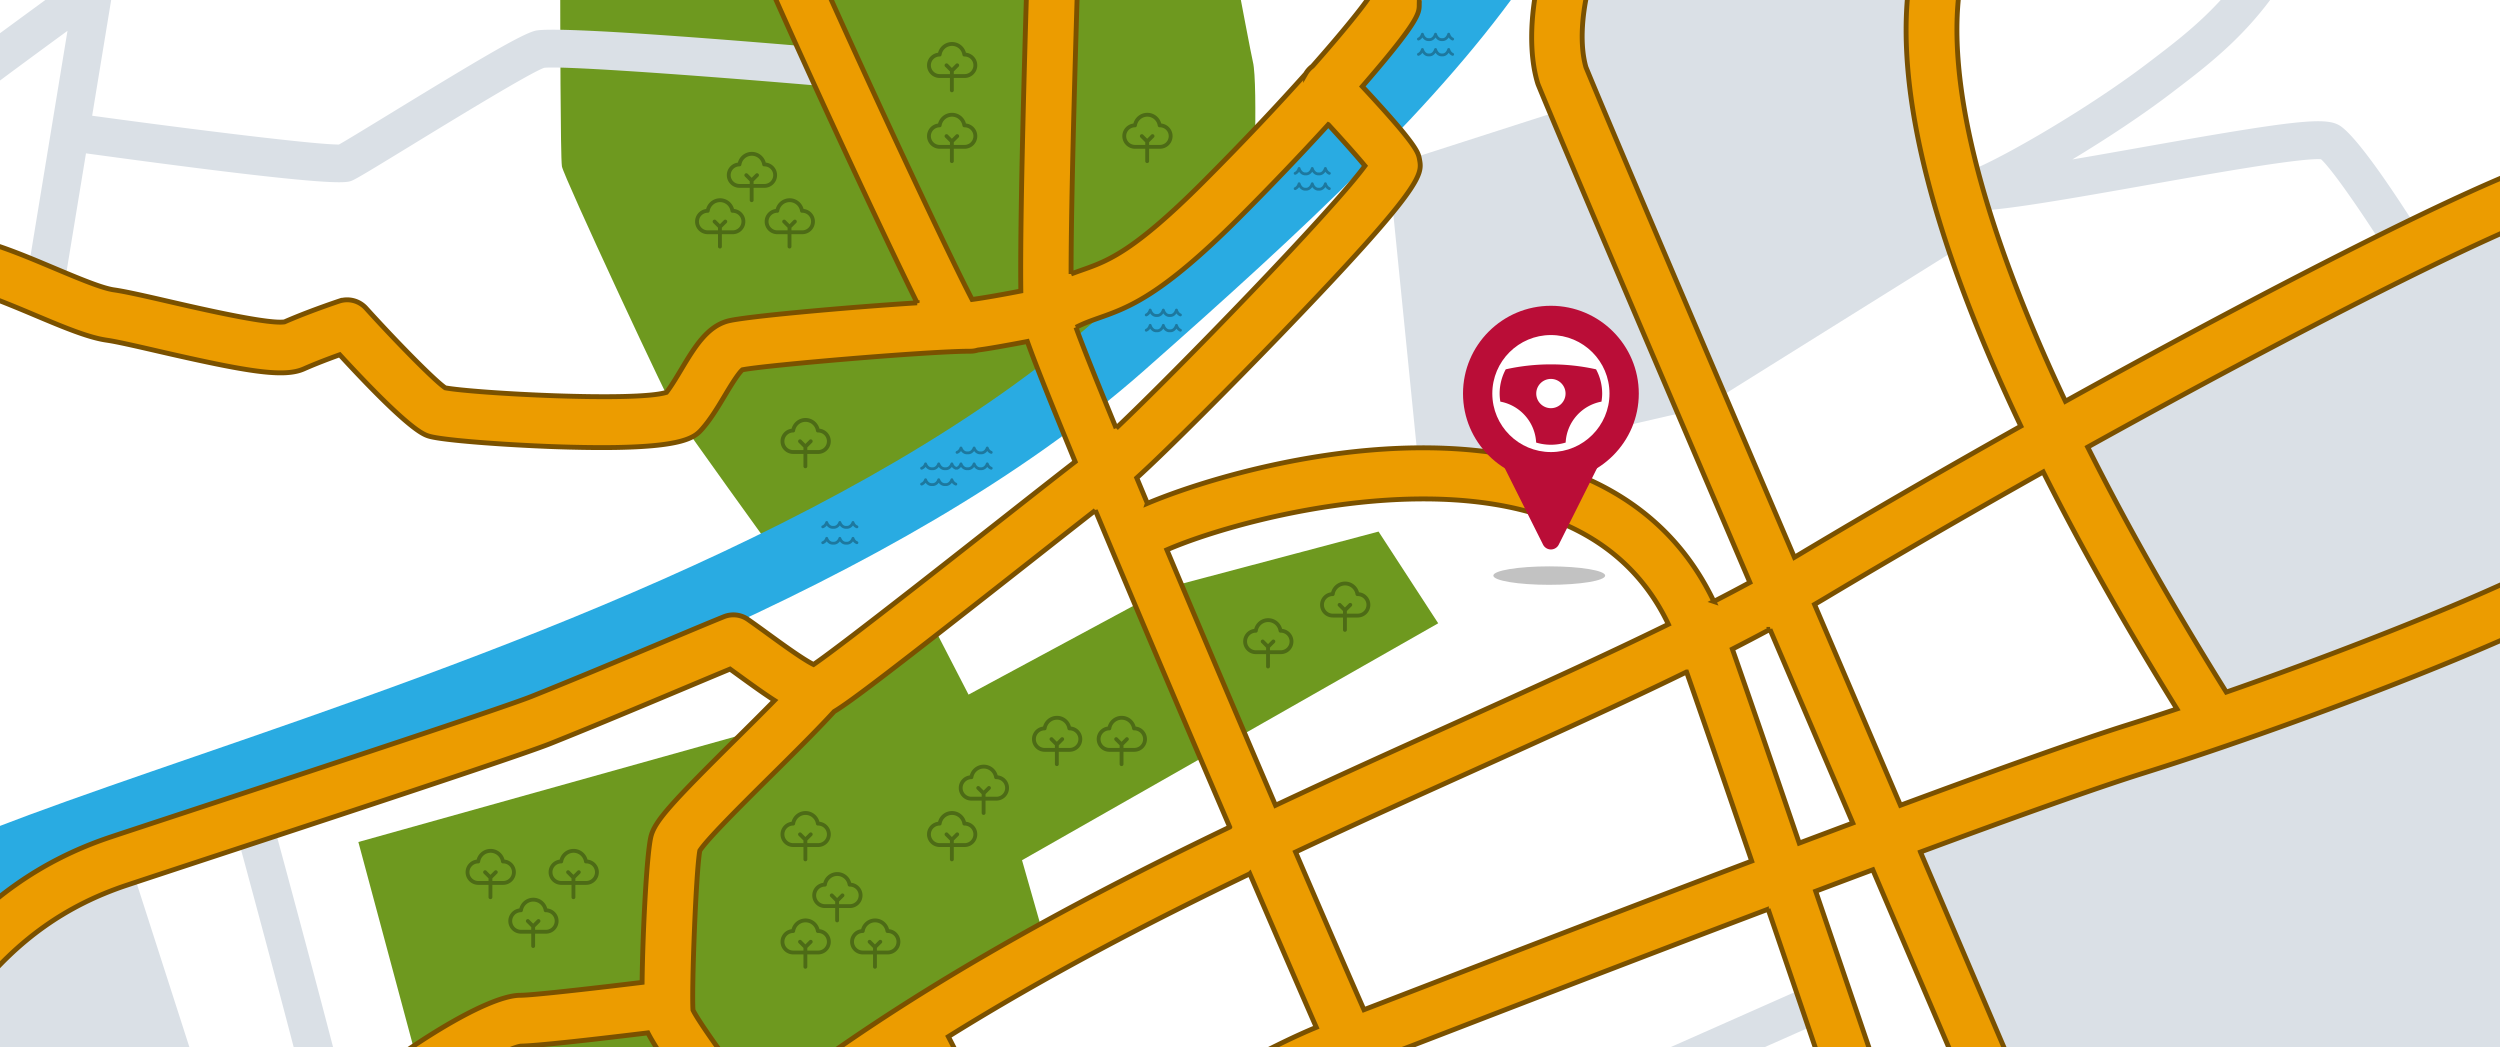 <svg xmlns="http://www.w3.org/2000/svg" xmlns:xlink="http://www.w3.org/1999/xlink" viewBox="0 0 2048 858"><defs><path id="a" d="m849.09 567.64 48.865 75.13-340.933 194.083 16.684 58.43s-377.598 327.643-454.794 321.382L0 1055.982l60.502-58.435-47.148-175.603L363 724.15l116.832-87.64 33.383 64.69 162.715-87.645 173.16-45.915ZM711.374 0s32.623 174.224 34.792 182.863c4.49 17.834 0 128.788 0 128.788s-94.576 82.082-151.592 133.56c-55.633 63.993-240.608 139.128-240.608 139.128s-72.327-100.177-79.277-111.298c-3.343-5.348-24.948-50.761-46.665-97.468l-2.714-5.843c-22.6-48.695-44.503-97.042-45.197-101.215-1.255-7.513-1.38-122.083-1.393-151.004v-2.599l-.001-.732v-2.872c16.693-5.574 294.856 12.52 329.617-6.953C614.866 33.384 711.373 0 711.373 0Z"/><path id="c" d="M25.272 1529.704 0 1478.346c55.164-27.17 140.283-56.516 238.84-90.503 230.463-79.464 546.087-188.295 739.573-358.85 139.31-122.799 245.32-224.063 309.917-319.129 65.2-95.956 84.406-179.334 62.275-270.357-29.236-120.233-34.896-202.903-18.358-268.067 19.92-78.487 73.325-134.565 163.261-171.44l21.704 52.971c-137.136 56.219-165.145 150.343-111.005 373.006 56.173 231.02-126.196 413.45-389.964 645.964-201.97 178.039-523.78 288.998-758.754 370.024-96.735 33.352-180.278 62.156-232.217 87.739"/><filter id="e" width="132.7%" height="298.4%" x="-16.4%" y="-99.2%" filterUnits="objectBoundingBox"><feGaussianBlur in="SourceGraphic" stdDeviation="5"/></filter></defs><g fill="none" fill-rule="evenodd"><path fill="#FFF" d="M0 0h2048v858H0z"/><path fill="#DAE0E6" d="m2091.74 151.654 30.605 761.716-413.077 148.173-170.476-388.68s66.03-19.827 133.355-40.095l8.246-2.483c67.322-20.272 133.295-40.195 133.18-40.384-.219-.395-127.501-219.8-127.501-219.8 8.802-11.964 382.342-204.537 405.669-218.447Zm-791.363-217.05c79.532-66.855 322.007-60.402 322.007-60.402l-40.12 157.795 33.185 164.326-220.808 137.916-231.962 53.559-25.246-251.914 152.44-49.022s-42.7-89.648 10.504-152.257ZM105.275 702.743l83.454 259.475-60.798 25.24 38.111 228.579-265.505 131.41 43.802-523.816s58.88-91.002 160.936-120.888"/><g transform="translate(280.217 -132.173)"><mask id="b" fill="#fff"><use xlink:href="#a"/></mask><use xlink:href="#a" fill="#6E991F"/><g stroke="#000" stroke-linecap="round" stroke-linejoin="round" stroke-width="3.148" mask="url(#b)" opacity=".302"><path d="M532.333 762.649a10.259 10.259 0 0 1 3.447 6.231h.234a8.76 8.76 0 0 1 6.2 2.574 8.798 8.798 0 0 1 0 12.428 8.76 8.76 0 0 1-6.2 2.574h-20.462a8.76 8.76 0 0 1-6.2-2.574 8.797 8.797 0 0 1 0-12.428 8.76 8.76 0 0 1 6.2-2.574 10.258 10.258 0 0 1 3.447-6.231 10.218 10.218 0 0 1 13.334 0Z"/><path d="m521.165 777.668 4.384 4.394v16.111M525.549 782.062l4.385-4.394M592.333 722.649a10.259 10.259 0 0 1 3.447 6.231h.234a8.76 8.76 0 0 1 6.2 2.574 8.798 8.798 0 0 1 0 12.428 8.76 8.76 0 0 1-6.2 2.574h-20.462a8.76 8.76 0 0 1-6.2-2.574 8.797 8.797 0 0 1 0-12.428 8.76 8.76 0 0 1 6.2-2.574 10.258 10.258 0 0 1 3.447-6.231 10.218 10.218 0 0 1 13.334 0Z"/><path d="m581.165 737.668 4.384 4.394v16.111M585.549 742.062l4.385-4.394M645.333 722.649a10.259 10.259 0 0 1 3.447 6.231h.234a8.76 8.76 0 0 1 6.2 2.574 8.798 8.798 0 0 1 0 12.428 8.76 8.76 0 0 1-6.2 2.574h-20.462a8.76 8.76 0 0 1-6.2-2.574 8.797 8.797 0 0 1 0-12.428 8.76 8.76 0 0 1 6.2-2.574 10.258 10.258 0 0 1 3.447-6.231 10.218 10.218 0 0 1 13.334 0Z"/><path d="m634.165 737.668 4.384 4.394v16.111M638.549 742.062l4.385-4.394M765.333 642.649a10.259 10.259 0 0 1 3.447 6.231h.234a8.76 8.76 0 0 1 6.2 2.574 8.798 8.798 0 0 1 0 12.428 8.76 8.76 0 0 1-6.2 2.574h-20.462a8.76 8.76 0 0 1-6.2-2.574 8.797 8.797 0 0 1 0-12.428 8.76 8.76 0 0 1 6.2-2.574 10.258 10.258 0 0 1 3.447-6.231 10.218 10.218 0 0 1 13.334 0Z"/><path d="m754.165 657.668 4.384 4.394v16.111M758.549 662.062l4.385-4.394M828.333 612.649a10.259 10.259 0 0 1 3.447 6.231h.234a8.76 8.76 0 0 1 6.2 2.574 8.798 8.798 0 0 1 0 12.428 8.76 8.76 0 0 1-6.2 2.574h-20.462a8.76 8.76 0 0 1-6.2-2.574 8.797 8.797 0 0 1 0-12.428 8.76 8.76 0 0 1 6.2-2.574 10.258 10.258 0 0 1 3.447-6.231 10.218 10.218 0 0 1 13.334 0Z"/><path d="m817.165 627.668 4.384 4.394v16.111M821.549 632.062l4.385-4.394M412.333 850.649a10.259 10.259 0 0 1 3.447 6.231h.234a8.76 8.76 0 0 1 6.2 2.574 8.798 8.798 0 0 1 0 12.428 8.76 8.76 0 0 1-6.2 2.574h-20.462a8.76 8.76 0 0 1-6.2-2.574 8.797 8.797 0 0 1 0-12.428 8.76 8.76 0 0 1 6.2-2.574 10.258 10.258 0 0 1 3.447-6.231 10.218 10.218 0 0 1 13.334 0Z"/><path d="m401.165 865.668 4.384 4.394v16.111M405.549 870.062l4.385-4.394M506.333 800.649a10.259 10.259 0 0 1 3.447 6.231h.234a8.76 8.76 0 0 1 6.2 2.574 8.798 8.798 0 0 1 0 12.428 8.76 8.76 0 0 1-6.2 2.574h-20.462a8.76 8.76 0 0 1-6.2-2.574 8.797 8.797 0 0 1 0-12.428 8.76 8.76 0 0 1 6.2-2.574 10.258 10.258 0 0 1 3.447-6.231 10.218 10.218 0 0 1 13.334 0Z"/><path d="m495.165 815.668 4.384 4.394v16.111M499.549 820.062l4.385-4.394M386.333 888.649a10.259 10.259 0 0 1 3.447 6.231h.234a8.76 8.76 0 0 1 6.2 2.574 8.798 8.798 0 0 1 0 12.428 8.76 8.76 0 0 1-6.2 2.574h-20.462a8.76 8.76 0 0 1-6.2-2.574 8.797 8.797 0 0 1 0-12.428 8.76 8.76 0 0 1 6.2-2.574 10.258 10.258 0 0 1 3.447-6.231 10.218 10.218 0 0 1 13.334 0Z"/><path d="m375.165 903.668 4.384 4.394v16.111M379.549 908.062l4.385-4.394M443.333 888.649a10.259 10.259 0 0 1 3.447 6.231h.234a8.76 8.76 0 0 1 6.2 2.574 8.798 8.798 0 0 1 0 12.428 8.76 8.76 0 0 1-6.2 2.574h-20.462a8.76 8.76 0 0 1-6.2-2.574 8.797 8.797 0 0 1 0-12.428 8.76 8.76 0 0 1 6.2-2.574 10.258 10.258 0 0 1 3.447-6.231 10.218 10.218 0 0 1 13.334 0Z"/><path d="m432.165 903.668 4.384 4.394v16.111M436.549 908.062l4.385-4.394M342.333 260.649a10.259 10.259 0 0 1 3.447 6.231h.234a8.76 8.76 0 0 1 6.2 2.574 8.798 8.798 0 0 1 0 12.428 8.76 8.76 0 0 1-6.2 2.574h-20.462a8.76 8.76 0 0 1-6.2-2.574 8.797 8.797 0 0 1 0-12.428 8.76 8.76 0 0 1 6.2-2.574 10.258 10.258 0 0 1 3.447-6.231 10.218 10.218 0 0 1 13.334 0Z"/><path d="m331.165 275.668 4.384 4.394v16.111M335.549 280.062l4.385-4.394M506.333 170.649a10.259 10.259 0 0 1 3.447 6.231h.234a8.76 8.76 0 0 1 6.2 2.574 8.798 8.798 0 0 1 0 12.428 8.76 8.76 0 0 1-6.2 2.574h-20.462a8.76 8.76 0 0 1-6.2-2.574 8.797 8.797 0 0 1 0-12.428 8.76 8.76 0 0 1 6.2-2.574 10.258 10.258 0 0 1 3.447-6.231 10.218 10.218 0 0 1 13.334 0Z"/><path d="m495.165 185.668 4.384 4.394v16.111M499.549 190.062l4.385-4.394M506.333 228.649a10.259 10.259 0 0 1 3.447 6.231h.234a8.76 8.76 0 0 1 6.2 2.574 8.798 8.798 0 0 1 0 12.428 8.76 8.76 0 0 1-6.2 2.574h-20.462a8.76 8.76 0 0 1-6.2-2.574 8.797 8.797 0 0 1 0-12.428 8.76 8.76 0 0 1 6.2-2.574 10.258 10.258 0 0 1 3.447-6.231 10.218 10.218 0 0 1 13.334 0Z"/><path d="m495.165 243.668 4.384 4.394v16.111M499.549 248.062l4.385-4.394M666.333 228.649a10.259 10.259 0 0 1 3.447 6.231h.234a8.76 8.76 0 0 1 6.2 2.574 8.798 8.798 0 0 1 0 12.428 8.76 8.76 0 0 1-6.2 2.574h-20.462a8.76 8.76 0 0 1-6.2-2.574 8.797 8.797 0 0 1 0-12.428 8.76 8.76 0 0 1 6.2-2.574 10.258 10.258 0 0 1 3.447-6.231 10.218 10.218 0 0 1 13.334 0Z"/><path d="m655.165 243.668 4.384 4.394v16.111M659.549 248.062l4.385-4.394M316.333 298.649a10.259 10.259 0 0 1 3.447 6.231h.234a8.76 8.76 0 0 1 6.2 2.574 8.798 8.798 0 0 1 0 12.428 8.76 8.76 0 0 1-6.2 2.574h-20.462a8.76 8.76 0 0 1-6.2-2.574 8.797 8.797 0 0 1 0-12.428 8.76 8.76 0 0 1 6.2-2.574 10.258 10.258 0 0 1 3.447-6.231 10.218 10.218 0 0 1 13.334 0Z"/><path d="m305.165 313.668 4.384 4.394v16.111M309.549 318.062l4.385-4.394M386.333 478.649a10.259 10.259 0 0 1 3.447 6.231h.234a8.76 8.76 0 0 1 6.2 2.574 8.798 8.798 0 0 1 0 12.428 8.76 8.76 0 0 1-6.2 2.574h-20.462a8.76 8.76 0 0 1-6.2-2.574 8.797 8.797 0 0 1 0-12.428 8.76 8.76 0 0 1 6.2-2.574 10.258 10.258 0 0 1 3.447-6.231 10.218 10.218 0 0 1 13.334 0Z"/><path d="m375.165 493.668 4.384 4.394v16.111M379.549 498.062l4.385-4.394M373.333 298.649a10.259 10.259 0 0 1 3.447 6.231h.234a8.76 8.76 0 0 1 6.2 2.574 8.798 8.798 0 0 1 0 12.428 8.76 8.76 0 0 1-6.2 2.574h-20.462a8.76 8.76 0 0 1-6.2-2.574 8.797 8.797 0 0 1 0-12.428 8.76 8.76 0 0 1 6.2-2.574 10.258 10.258 0 0 1 3.447-6.231 10.218 10.218 0 0 1 13.334 0Z"/><path d="m362.165 313.668 4.384 4.394v16.111M366.549 318.062l4.385-4.394M386.333 800.649a10.259 10.259 0 0 1 3.447 6.231h.234a8.76 8.76 0 0 1 6.2 2.574 8.798 8.798 0 0 1 0 12.428 8.76 8.76 0 0 1-6.2 2.574h-20.462a8.76 8.76 0 0 1-6.2-2.574 8.797 8.797 0 0 1 0-12.428 8.76 8.76 0 0 1 6.2-2.574 10.258 10.258 0 0 1 3.447-6.231 10.218 10.218 0 0 1 13.334 0Z"/><path d="m375.165 815.668 4.384 4.394v16.111M379.549 820.062l4.385-4.394M196.333 831.649a10.259 10.259 0 0 1 3.447 6.231h.234a8.76 8.76 0 0 1 6.2 2.574 8.798 8.798 0 0 1 0 12.428 8.76 8.76 0 0 1-6.2 2.574h-20.462a8.76 8.76 0 0 1-6.2-2.574 8.797 8.797 0 0 1 0-12.428 8.76 8.76 0 0 1 6.2-2.574 10.258 10.258 0 0 1 3.447-6.231 10.218 10.218 0 0 1 13.334 0Z"/><path d="m185.165 846.668 4.384 4.394v16.111M189.549 851.062l4.385-4.394M128.333 831.649a10.259 10.259 0 0 1 3.447 6.231h.234a8.76 8.76 0 0 1 6.2 2.574 8.798 8.798 0 0 1 0 12.428 8.76 8.76 0 0 1-6.2 2.574h-20.462a8.76 8.76 0 0 1-6.2-2.574 8.797 8.797 0 0 1 0-12.428 8.76 8.76 0 0 1 6.2-2.574 10.258 10.258 0 0 1 3.447-6.231 10.218 10.218 0 0 1 13.334 0Z"/><path d="m117.165 846.668 4.384 4.394v16.111M121.549 851.062l4.385-4.394M163.333 871.649a10.259 10.259 0 0 1 3.447 6.231h.234a8.76 8.76 0 0 1 6.2 2.574 8.798 8.798 0 0 1 0 12.428 8.76 8.76 0 0 1-6.2 2.574h-20.462a8.76 8.76 0 0 1-6.2-2.574 8.797 8.797 0 0 1 0-12.428 8.76 8.76 0 0 1 6.2-2.574 10.258 10.258 0 0 1 3.447-6.231 10.218 10.218 0 0 1 13.334 0Z"/><path d="m152.165 886.668 4.384 4.394v16.111M156.549 891.062l4.385-4.394"/></g></g><g transform="translate(-79.41 -768.036)"><mask id="d" fill="#fff"><use xlink:href="#c"/></mask><use xlink:href="#c" fill="#29ABE2"/><g stroke="#000" stroke-linecap="round" stroke-linejoin="round" stroke-width="2.321" mask="url(#d)" opacity=".3"><path d="M1140.41 922.565c.72-.295 1.385-.808 1.943-1.5.56-.692.999-1.547 1.288-2.503.444 1.426 1.203 2.624 2.17 3.422.966.798 2.091 1.157 3.214 1.025 1.124.132 2.248-.227 3.215-1.025.967-.798 1.726-1.996 2.17-3.422.444 1.426 1.203 2.624 2.17 3.422.967.798 2.091 1.157 3.215 1.025 1.123.132 2.248-.227 3.214-1.025.967-.798 1.726-1.996 2.17-3.422.289.956.729 1.81 1.288 2.503.558.692 1.222 1.205 1.943 1.5m-28-12.527c.72-.295 1.385-.807 1.943-1.5.56-.691.999-1.546 1.288-2.502.444 1.426 1.203 2.623 2.17 3.422.966.798 2.091 1.157 3.214 1.025 1.124.132 2.248-.227 3.215-1.025.967-.799 1.726-1.996 2.17-3.422.444 1.426 1.203 2.623 2.17 3.422.967.798 2.091 1.157 3.215 1.025 1.123.132 2.248-.227 3.214-1.025.967-.799 1.726-1.996 2.17-3.422.289.956.729 1.81 1.288 2.503.558.692 1.222 1.204 1.943 1.5M1241.41 812.565c.72-.295 1.385-.808 1.943-1.5.56-.692.999-1.547 1.288-2.503.444 1.426 1.203 2.624 2.17 3.422.966.798 2.091 1.157 3.214 1.025 1.124.132 2.248-.227 3.215-1.025.967-.798 1.726-1.996 2.17-3.422.444 1.426 1.203 2.624 2.17 3.422.967.798 2.091 1.157 3.215 1.025 1.123.132 2.248-.227 3.214-1.025.967-.798 1.726-1.996 2.17-3.422.289.956.729 1.81 1.288 2.503.558.692 1.222 1.205 1.943 1.5m-28-12.527c.72-.295 1.385-.807 1.943-1.5.56-.691.999-1.546 1.288-2.502.444 1.426 1.203 2.623 2.17 3.422.966.798 2.091 1.157 3.214 1.025 1.124.132 2.248-.227 3.215-1.025.967-.799 1.726-1.996 2.17-3.422.444 1.426 1.203 2.623 2.17 3.422.967.798 2.091 1.157 3.215 1.025 1.123.132 2.248-.227 3.214-1.025.967-.799 1.726-1.996 2.17-3.422.289.956.729 1.81 1.288 2.503.558.692 1.222 1.204 1.943 1.5M1018.41 1038.565c.72-.295 1.385-.808 1.943-1.5.56-.692.999-1.547 1.288-2.503.444 1.426 1.203 2.624 2.17 3.422.966.798 2.091 1.157 3.214 1.025 1.124.132 2.248-.227 3.215-1.025.967-.798 1.726-1.996 2.17-3.422.444 1.426 1.203 2.624 2.17 3.422.967.798 2.091 1.157 3.215 1.025 1.123.132 2.248-.227 3.214-1.025.967-.798 1.726-1.996 2.17-3.422.289.956.729 1.81 1.288 2.503.558.692 1.222 1.205 1.943 1.5m-28-12.527c.72-.295 1.385-.807 1.943-1.5.56-.691.999-1.546 1.288-2.502.444 1.426 1.203 2.623 2.17 3.422.966.798 2.091 1.157 3.214 1.025 1.124.132 2.248-.227 3.215-1.025.967-.799 1.726-1.996 2.17-3.422.444 1.426 1.203 2.623 2.17 3.422.967.798 2.091 1.157 3.215 1.025 1.123.132 2.248-.227 3.214-1.025.967-.799 1.726-1.996 2.17-3.422.289.956.729 1.81 1.288 2.503.558.692 1.222 1.204 1.943 1.5M834.41 1164.615a4.905 4.905 0 0 0 1.943-1.341 6.388 6.388 0 0 0 1.288-2.238c.444 1.275 1.203 2.346 2.17 3.06.966.713 2.091 1.034 3.214.916 1.124.118 2.248-.203 3.215-.917.967-.713 1.726-1.784 2.17-3.059.444 1.275 1.203 2.346 2.17 3.06.967.713 2.091 1.034 3.215.916 1.123.118 2.248-.203 3.214-.917.967-.713 1.726-1.784 2.17-3.059a6.391 6.391 0 0 0 1.288 2.238 4.905 4.905 0 0 0 1.943 1.34m-28-13a4.905 4.905 0 0 0 1.943-1.34 6.385 6.385 0 0 0 1.288-2.238c.444 1.275 1.203 2.346 2.17 3.06.966.713 2.091 1.034 3.214.916 1.124.118 2.248-.203 3.215-.917.967-.713 1.726-1.784 2.17-3.059.444 1.275 1.203 2.346 2.17 3.06.967.713 2.091 1.034 3.215.916 1.123.118 2.248-.203 3.214-.917.967-.713 1.726-1.784 2.17-3.059a6.388 6.388 0 0 0 1.288 2.238 4.905 4.905 0 0 0 1.943 1.34M863.41 1151.615a4.905 4.905 0 0 0 1.943-1.341 6.388 6.388 0 0 0 1.288-2.238c.444 1.275 1.203 2.346 2.17 3.06.966.713 2.091 1.034 3.214.916 1.124.118 2.248-.203 3.215-.917.967-.713 1.726-1.784 2.17-3.059.444 1.275 1.203 2.346 2.17 3.06.967.713 2.091 1.034 3.215.916 1.123.118 2.248-.203 3.214-.917.967-.713 1.726-1.784 2.17-3.059a6.391 6.391 0 0 0 1.288 2.238 4.905 4.905 0 0 0 1.943 1.34m-28-13a4.905 4.905 0 0 0 1.943-1.34 6.385 6.385 0 0 0 1.288-2.238c.444 1.275 1.203 2.346 2.17 3.06.966.713 2.091 1.034 3.214.916 1.124.118 2.248-.203 3.215-.917.967-.713 1.726-1.784 2.17-3.059.444 1.275 1.203 2.346 2.17 3.06.967.713 2.091 1.034 3.215.916 1.123.118 2.248-.203 3.214-.917.967-.713 1.726-1.784 2.17-3.059a6.388 6.388 0 0 0 1.288 2.238 4.905 4.905 0 0 0 1.943 1.34M753.41 1212.615a4.905 4.905 0 0 0 1.943-1.341 6.388 6.388 0 0 0 1.288-2.238c.444 1.275 1.203 2.346 2.17 3.06.966.713 2.091 1.034 3.214.916 1.124.118 2.248-.203 3.215-.917.967-.713 1.726-1.784 2.17-3.059.444 1.275 1.203 2.346 2.17 3.06.967.713 2.091 1.034 3.215.916 1.123.118 2.248-.203 3.214-.917.967-.713 1.726-1.784 2.17-3.059a6.391 6.391 0 0 0 1.288 2.238 4.905 4.905 0 0 0 1.943 1.34m-28-13a4.905 4.905 0 0 0 1.943-1.34 6.385 6.385 0 0 0 1.288-2.238c.444 1.275 1.203 2.346 2.17 3.06.966.713 2.091 1.034 3.214.916 1.124.118 2.248-.203 3.215-.917.967-.713 1.726-1.784 2.17-3.059.444 1.275 1.203 2.346 2.17 3.06.967.713 2.091 1.034 3.215.916 1.123.118 2.248-.203 3.214-.917.967-.713 1.726-1.784 2.17-3.059a6.388 6.388 0 0 0 1.288 2.238 4.905 4.905 0 0 0 1.943 1.34M593.41 1282.615a4.905 4.905 0 0 0 1.943-1.341 6.388 6.388 0 0 0 1.288-2.238c.444 1.275 1.203 2.346 2.17 3.06.966.713 2.091 1.034 3.214.916 1.124.118 2.248-.203 3.215-.917.967-.713 1.726-1.784 2.17-3.059.444 1.275 1.203 2.346 2.17 3.06.967.713 2.091 1.034 3.215.916 1.123.118 2.248-.203 3.214-.917.967-.713 1.726-1.784 2.17-3.059a6.391 6.391 0 0 0 1.288 2.238 4.905 4.905 0 0 0 1.943 1.34m-28-13a4.905 4.905 0 0 0 1.943-1.34 6.385 6.385 0 0 0 1.288-2.238c.444 1.275 1.203 2.346 2.17 3.06.966.713 2.091 1.034 3.214.916 1.124.118 2.248-.203 3.215-.917.967-.713 1.726-1.784 2.17-3.059.444 1.275 1.203 2.346 2.17 3.06.967.713 2.091 1.034 3.215.916 1.123.118 2.248-.203 3.214-.917.967-.713 1.726-1.784 2.17-3.059a6.388 6.388 0 0 0 1.288 2.238 4.905 4.905 0 0 0 1.943 1.34M373.41 1367.615a4.905 4.905 0 0 0 1.943-1.341 6.388 6.388 0 0 0 1.288-2.238c.444 1.275 1.203 2.346 2.17 3.06.966.713 2.091 1.034 3.214.916 1.124.118 2.248-.203 3.215-.917.967-.713 1.726-1.784 2.17-3.059.444 1.275 1.203 2.346 2.17 3.06.967.713 2.091 1.034 3.215.916 1.123.118 2.248-.203 3.214-.917.967-.713 1.726-1.784 2.17-3.059a6.391 6.391 0 0 0 1.288 2.238 4.905 4.905 0 0 0 1.943 1.34m-28-13a4.905 4.905 0 0 0 1.943-1.34 6.385 6.385 0 0 0 1.288-2.238c.444 1.275 1.203 2.346 2.17 3.06.966.713 2.091 1.034 3.214.916 1.124.118 2.248-.203 3.215-.917.967-.713 1.726-1.784 2.17-3.059.444 1.275 1.203 2.346 2.17 3.06.967.713 2.091 1.034 3.215.916 1.123.118 2.248-.203 3.214-.917.967-.713 1.726-1.784 2.17-3.059a6.388 6.388 0 0 0 1.288 2.238 4.905 4.905 0 0 0 1.943 1.34M211.41 1421.615a4.905 4.905 0 0 0 1.943-1.341 6.388 6.388 0 0 0 1.288-2.238c.444 1.275 1.203 2.346 2.17 3.06.966.713 2.091 1.034 3.214.916 1.124.118 2.248-.203 3.215-.917.967-.713 1.726-1.784 2.17-3.059.444 1.275 1.203 2.346 2.17 3.06.967.713 2.091 1.034 3.215.916 1.123.118 2.248-.203 3.214-.917.967-.713 1.726-1.784 2.17-3.059a6.391 6.391 0 0 0 1.288 2.238 4.905 4.905 0 0 0 1.943 1.34m-28-13a4.905 4.905 0 0 0 1.943-1.34 6.385 6.385 0 0 0 1.288-2.238c.444 1.275 1.203 2.346 2.17 3.06.966.713 2.091 1.034 3.214.916 1.124.118 2.248-.203 3.215-.917.967-.713 1.726-1.784 2.17-3.059.444 1.275 1.203 2.346 2.17 3.06.967.713 2.091 1.034 3.215.916 1.123.118 2.248-.203 3.214-.917.967-.713 1.726-1.784 2.17-3.059a6.388 6.388 0 0 0 1.288 2.238 4.905 4.905 0 0 0 1.943 1.34"/></g></g><path fill="#DAE0E6" d="M708.876-642.027c.265 6.333 5.514 156.66-77.54 286.614-74.802 117.037-169.456 115.81-200.581 115.393-1.405-.016-3.007-.063-4.235-.037C401.528-225.782 211.4-88.589 91.237-1L75.496 94.804c5.986.818 12.007 1.635 18.039 2.446l5.524.742c81.04 10.855 162.292 20.592 178.635 20.4 5.356-2.992 20.66-12.318 36.596-22.056l1.65-1.009 1.653-1.01 2.203-1.347c72.935-44.587 107.379-64.956 118.678-67.776 17.443-4.356 178.17 8.977 246.47 14.91 8.59.743 14.941 8.31 14.197 16.902-.744 8.586-8.313 14.94-16.896 14.201a9930.469 9930.469 0 0 0-37.774-3.205l-6.326-.523C547.5 60.02 458.756 53.961 445.809 55.56c-11.107 3.757-75.198 42.938-109.736 64.056-31.973 19.546-43.527 26.54-47.61 28.289-1.431.619-3.236 1.389-10.717 1.389-17.241 0-64.657-4.098-207.314-23.67L52.931 232.087c-1.26 7.655-7.877 13.083-15.383 13.083-.843 0-1.691-.068-2.55-.208-8.505-1.4-14.264-9.435-12.87-17.938L55.291 25.249C27.06 45.907 6.053 61.395-2.809 68.102a15.54 15.54 0 0 1-9.405 3.164c-4.724 0-9.39-2.133-12.46-6.193-5.202-6.874-3.844-16.668 3.033-21.872 5.275-3.992 38.825-28.657 85.237-62.544l.012-.009a15.615 15.615 0 0 1 10.327-7.538l-.011.008c124.362-90.738 326.88-237.321 342.852-243.092 3.876-1.405 7.611-1.358 14.39-1.27 26.854.37 108.42 1.42 173.873-100.988 77.612-121.44 72.707-267.053 72.65-268.505-.344-8.612 6.346-15.882 14.956-16.242 8.604-.228 15.872 6.34 16.23 14.952Zm1396.9 174.69c3.772 7.753.537 17.1-7.22 20.862l-97.344 47.31a15.578 15.578 0 0 1-6.82 1.571h-47.699c-11.991 31.255-23.894 63.223-25.819 69.978-.109 1.103-.291 2.102-.463 3.08-2.7 15.285-2.523 50.297.547 104.065.015.296.026.593.026.89-.01 187.514-83.58 251.154-138.874 293.27l-3.563 2.716c-23.086 17.62-52.76 37.28-80.892 54.219 6.413-1.09 12.93-2.213 19.456-3.35l5.273-.92c10.544-1.846 21.044-3.71 31.101-5.495 127.72-22.669 152.207-25.328 163.678-17.673 17.125 11.418 56.75 74.016 68.487 92.928 4.547 7.327 2.294 16.95-5.03 21.497a15.509 15.509 0 0 1-8.215 2.353 15.6 15.6 0 0 1-13.276-7.385c-20.913-33.7-47.902-73.053-57.73-82.13-12.38-.873-55.216 5.938-98.285 13.38l-3.492.604c-13.965 2.423-27.869 4.892-40.68 7.166-80.061 14.215-130.245 22.728-148.612 20.883a15.534 15.534 0 0 1-3.34-.648 15.497 15.497 0 0 1-5.772-3.263l-.048-.045a10.788 10.788 0 0 1-.175-.16l-.061-.056-.118-.112a15.523 15.523 0 0 1-4.24-7.072l-.031-.118a15.41 15.41 0 0 1-.403-1.99 15.522 15.522 0 0 1 .51-6.565 15.46 15.46 0 0 1 2.313-4.687 15.543 15.543 0 0 1 9.173-6.067c17.916-4.09 97.931-49.255 151.473-90.117l3.594-2.737c53.36-40.643 126.43-96.29 126.565-267.984-4.791-84.289-1.378-103.575-.093-110.84l.109-.609c.177-3.533 2.455-12.64 31.63-88.243a15.602 15.602 0 0 1 14.555-9.987h54.832l94.118-45.738c7.736-3.767 17.09-.54 20.856 7.218ZM273.493 943.591c-5.785 0-11.346-3.232-14.046-8.785a15.56 15.56 0 0 1-1.576-7.093c-2.986-17.917-41.498-162.145-65.595-250.753-2.258-8.322 2.648-16.898 10.966-19.161 8.319-2.27 16.892 2.643 19.16 10.97.172.634 17.448 64.201 34.158 127.122 9.827 36.99 17.537 66.533 22.916 87.812 3.22 12.714 5.639 22.617 7.194 29.44 2.84 12.442 5.296 23.198-6.362 28.87a15.503 15.503 0 0 1-6.815 1.578m886.65 39.265c-5.987 0-11.7-3.466-14.28-9.295-3.49-7.884.073-17.105 7.95-20.597l340.1-150.697c7.88-3.502 17.1.073 20.59 7.952 3.49 7.884-.068 17.105-7.95 20.597l-340.1 150.697a15.554 15.554 0 0 1-6.31 1.343"/><path fill="#EC9C00" stroke="#7A5100" stroke-width="4" d="M891.407-737.274c11.465.734 20.169 10.626 19.44 22.101-8.003 125.46-33.442 777.887-33.423 939.648l.001-.022c3.154-1.206 6.21-2.284 9.237-3.35l1.229-.434c20.097-7.102 41.543-15.381 97.347-71.215 33.945-33.955 62.326-64.305 84.335-88.936a20.777 20.777 0 0 1 5.54-6.23c25.15-28.429 40.977-48.317 46.07-55.988 2.268-58.748 28.394-595.611 171.814-720.095 8.687-7.53 21.823-6.6 29.356 2.081 7.527 8.68 6.596 21.83-2.086 29.366-120.53 104.616-155.708 600.752-157.643 694.101v.207l-.001.412c-.039 6.677-1.317 13.975-43.911 63.317-.897 1.04-1.802 2.084-2.714 3.134 44.724 48.052 45.804 53.98 46.853 59.734 2.284 12.515 3.938 21.554-114.506 144.41-38.064 39.486-93.067 94.823-117.128 116.523 2.834 6.793 5.741 13.754 8.713 20.856l-.004.01c59.236-24.932 217.466-70.765 340.478-27.934 57.359 19.974 98.832 56.356 123.568 108.302a1573.48 1573.48 0 0 0 29.536-15.585c-85.578-200.113-153.526-359.319-173.241-407.315a19.78 19.78 0 0 1-.682-1.931c-14.16-47.205 4.885-124.026 29.976-149.12 25.288-25.302 124.405-55.11 160.493-58.451 15.037-1.395 77.6-3.126 158.332-4.874 56.162-113.388 150.826-233.05 212.747-305.599l3.678-4.324c8.505-11.21 19.914-76.374 27.467-119.5 11.898-67.932 19.8-110.428 31.989-127.497 6.674-9.362 19.675-11.516 29.028-4.84 9.349 6.682 11.518 19.677 4.843 29.033-5.151 7.4-11.841 38.955-17.78 70.866l-.55 2.961-.503 2.74c-2.175 11.864-4.227 23.582-6.038 33.924-13.115 74.922-21.907 121.732-36.681 139.201l-3.803 4.465c-86.675 101.558-154.156 197.13-196.895 277.582 180.483-3.636 415.863-7.079 439.913-7.432l1.206-.018h.307c11.357 0 20.638 9.123 20.806 20.52.16 11.49-9.017 20.945-20.51 21.112-4.007.06-272.653 3.966-462.434 7.876-14.317 31.826-23.967 60.604-28.515 85.63-14.409 79.265 15.437 198.535 85.312 346.584 173.85-96.527 335.71-178.357 393.403-196.893 10.966-3.523 22.666 2.503 26.177 13.447 3.517 10.944-2.502 22.668-13.447 26.186-54.93 17.653-216.33 99.55-387.859 194.8 31.294 62.499 69.237 129.66 113.532 200.714 122.589-42.68 246.082-93.957 272.805-112.461 9.447-6.541 22.411-4.179 28.95 5.272 6.54 9.45 4.183 22.418-5.27 28.96-39.61 27.43-223.528 100.431-364.436 144.655-39.898 12.522-106.657 36.451-182.583 64.58l.018.057c332.525 777.525 349.975 821.79 349.975 831.24 0 11.496-9.317 20.816-20.81 20.816-10.04 0-18.42-7.108-20.376-16.575-8.48-26.265-148.79-355.41-290.583-687.078l-10.376-24.268a823112.38 823112.38 0 0 0-46.898-109.66c-15.4 5.756-31.042 11.628-46.788 17.56 45.794 134.155 94.702 278.475 95.537 280.943 3.688 10.892-2.143 22.705-13.026 26.395a20.665 20.665 0 0 1-6.68 1.108c-8.677 0-16.772-5.47-19.706-14.139-.402-1.185-11.932-35.208-28.885-85.123l-352.299 45.415c-.671.083-1.342.125-2.003.125a15.604 15.604 0 0 1-14.134-9.003l-45.848-98.227c-59.728 22.734-176.97 96.064-229.023 128.622-18.949 11.853-25.19 15.731-28.484 17.403l-.271.136c-.619.306-1.133.532-1.618.724l-.206.08-.204.076c-.17.062-.338.122-.509.18l-.206.07-.21.07c-2.726.917-5.254 1.348-7.61 1.348-14.39 0-22.584-16.09-33.347-37.218-6.172-12.12-13.57-27.445-21.123-43.25l-1.134-2.373-1.135-2.38-1.136-2.381-1.136-2.384-2.834-5.949-3.416-7.171-.854-1.792-2.132-4.468-.85-1.78-.848-1.774c-7.446-15.576-14.616-30.403-20.37-41.614-45.827 30.19-89.593 62.414-130.182 97.093-191.427 163.567-321.024 217.745-458.233 275.093-56.475 23.61-114.88 48.022-180.085 81.036a20.664 20.664 0 0 1-9.38 2.254c-7.595 0-14.92-4.18-18.582-11.418-5.192-10.257-1.087-22.783 9.166-27.971 64.314-32.57 121.677-56.739 177.05-79.892l3.86-1.614 1.928-.805c134.108-56.058 260.782-109.008 447.25-268.338 2.075-1.773 4.157-3.539 6.246-5.299-39.214-51.041-54.136-74.366-60.002-85.767-11.19 1.369-27 3.268-43.054 5.097l-3.142.356-4.428.498-1.471.164c-22.546 2.51-43.945 4.651-51.951 4.732-12.777 1.806-68.352 32.338-112.02 70.062-30.755 26.576-145.844 68.4-351.852 127.866-5.54 1.598-9.821 2.837-12.615 3.659a20.912 20.912 0 0 1-5.878.848c-8.995 0-17.287-5.88-19.95-14.946-3.247-11.032 3.063-22.6 14.092-25.848 2.83-.833 7.179-2.087 12.813-3.716C210.035 940.21 272.987 908.05 287.48 895.53c38.757-33.488 110.303-80.188 138.78-80.188 7.614 0 39.955-3.498 71.894-7.24l2.488-.291c8.7-1.023 17.322-2.058 25.357-3.039.476-40.886 3.806-107.467 7.496-120.414 3.559-12.437 17.906-27.924 69.013-78.575l.915-.907 1.833-1.816 1.834-1.819 3.668-3.64c1.528-1.516 3.053-3.032 4.572-4.544l1.82-1.812c.908-.905 1.814-1.808 2.716-2.71l1.8-1.798c4.404-4.407 8.714-8.748 12.836-12.95-8.245-5.282-17.624-12.013-28.637-20.016-2.59-1.879-5.197-3.773-7.803-5.652-9.656 3.997-22.385 9.342-36.463 15.253-19.91 8.362-42.745 17.95-65.698 27.433l-4.174 1.722c-13.914 5.736-27.808 11.402-41.06 16.703-16.747 6.699-95.06 32.834-174.49 59.087l-6.81 2.25c-31.777 10.498-63.458 20.927-91.171 30.05-32.717 10.772-59.685 19.65-74.288 24.516-49.842 16.621-89.197 44.54-123.85 87.853-4.109 5.137-10.16 7.811-16.261 7.811-4.557 0-9.151-1.488-12.99-4.563-8.974-7.182-10.425-20.28-3.246-29.257 39.344-49.183 86.18-82.327 143.185-101.342 14.634-4.877 41.66-13.77 74.439-24.563 92.5-30.454 247.319-81.416 270.037-90.497 14.042-5.618 28.842-11.664 43.63-17.77l4.224-1.746 3.964-1.642c20.464-8.482 40.63-16.952 58.448-24.434 21.033-8.832 37.649-15.805 47.559-19.786a20.787 20.787 0 0 1 19.685 2.269c5.806 4.064 11.736 8.368 17.589 12.625 3.955 2.873 8.515 6.185 13.138 9.46l1.262.89c8.209 5.786 16.461 11.314 21.74 13.926 13.046-8.956 45.821-34.191 80.76-61.445l2.306-1.8c2.694-2.103 5.399-4.216 8.106-6.332l3.626-2.836c20.551-16.077 41.041-32.194 57.975-45.514 27.608-21.716 48.133-37.846 61.53-48.204-17.875-43.316-31.769-77.948-38.589-96.856l-.583-1.63-1.648.319c-2.766.531-5.618 1.071-8.5 1.605l-1.181.218-1.185.218c-11.317 2.071-20.486 3.692-28.019 4.653-1.97.62-4.069.954-6.245.954-34.235 0-167.6 11.454-186.614 15.222-3.693 3.174-10.43 14.425-14.54 21.29-5.618 9.382-11.43 19.082-18.234 26.857-5.863 6.713-13.614 15.58-82.507 15.58-10.456 0-22.317-.207-35.796-.65-12.291-.407-27.184-1.121-41.94-2.038l-2.602-.163c-27.727-1.77-54.399-4.233-61.75-6.687-4.157-1.384-16.366-5.454-72.54-66.512-8.5 3.07-19.81 7.332-29.262 11.537-16.387 7.29-45.64 2.519-119.813-14.56-17.276-3.977-33.6-7.739-41.779-8.905-15.268-2.185-35.578-10.73-59.097-20.628-4.624-1.946-9.463-3.983-14.37-6.005l-1.55-.638a963.55 963.55 0 0 0-.778-.318l-1.556-.636a757.941 757.941 0 0 0-4.677-1.886l-1.557-.62c-17.645-6.993-34.866-12.888-44.91-12.888-11.491 0-20.808-9.32-20.808-20.816 0-11.496 9.317-20.816 20.809-20.816 21.08 0 49.234 11.05 77.237 22.763l2.77 1.16 5.527 2.326 2.703 1.137 2.704 1.136c17.346 7.277 34.417 14.227 43.437 15.514 9.915 1.42 26.282 5.188 45.233 9.55 9.286 2.137 22.038 5.071 35.257 7.894l2.27.483 2.275.48c23.155 4.855 46.685 9.06 54.707 7.816 1.934-.851 3.918-1.699 5.924-2.535l1.206-.5 1.21-.498c17.362-7.106 35.51-13.18 36.404-13.48a20.805 20.805 0 0 1 22 5.767c24.482 27.014 55.513 58.711 64.94 65.268 23.847 4.44 155.916 11.636 181.209 3.7 3.844-4.964 7.98-11.875 11.996-18.583 10.743-17.938 20.892-34.883 37.836-39.722 13.175-3.77 98.862-11.423 155.51-15.044v.01c-43.067-86.812-153.834-327.542-159.717-355.013-4.869-22.705-69.73-132.26-82.35-150.437-18.926-11.141-126.404-45.977-147.65-45.977-10.035 0-54.613-1.972-116.311-4.704-25.726-1.138-54.798-2.425-84.298-3.69l-4.428-.19-4.432-.19-6.968-.295-2.439-.103-4.874-.206c-78.756-3.312-155.134-6.148-173.72-5.25-11.487.557-21.23-8.321-21.777-19.801-.546-11.486 8.313-21.238 19.794-21.784 22.825-1.088 114.119 2.488 207.244 6.507l7.166.31c23.89 1.035 47.79 2.093 70.573 3.102 56.533 2.503 105.356 4.662 114.47 4.662 23.873 0 163.115 40.144 178.977 59.987 8.22 10.277 84.328 134.876 91.715 169.327 6.44 27.867 134.113 303.605 164.057 360.984 9.413-1.253 24.345-3.888 39.93-6.926-2.019-156.81 26.666-856.128 33.053-956.218.728-11.475 10.633-20.228 22.094-19.447Zm132.443 1453.09c-83.82 40.32-167.925 84.107-246.953 133.39 8.126 15.56 18.777 37.884 29.938 61.313l.918 1.926c10.186 21.389 23.056 48.418 31.567 64.675 3.126-1.951 6.513-4.064 9.952-6.218 55.234-34.545 163.59-102.318 229.043-129.309-11.14-25.446-30.894-71.015-54.465-125.778Zm424.603 28.98-1.393.53a26421.39 26421.39 0 0 0-8.735 3.31l-5.82 2.208c-92.118 34.954-182.533 69.825-244.811 93.844a59093.674 59093.674 0 0 1-42.71 16.455l-1.807.695a8577.227 8577.227 0 0 1-13.333 5.116l39.824 85.298 334.731-43.149a142218.47 142218.47 0 0 0-44.43-130.549l-3.293-9.656-1.647-4.828-1.646-4.826-4.93-14.448ZM897.305 418.089l-.508.402c-11.168 8.707-25.025 19.589-39.33 30.837l-2.077 1.634-4.169 3.279-3.132 2.463-3.13 2.463c-115.574 90.908-148.662 116.007-161.622 123.718-11.471 12.515-26.444 27.56-41.709 42.722l-1.966 1.952-1.967 1.952-5.898 5.845c-5.126 5.081-10.674 10.58-16.252 16.151l-2.183 2.183c-.485.485-.97.97-1.454 1.457l-1.452 1.456-1.448 1.456c-16.378 16.478-31.669 32.396-35.716 38.798-3.178 16.965-6.752 113.17-5.597 130.547 4.04 8.347 22.102 33.898 42.028 60.56l1.288 1.722c1.076 1.435 2.156 2.873 3.238 4.31l1.626 2.157.814 1.077 1.63 2.151c1.586 2.093 3.174 4.178 4.756 6.248 115.503-90.615 250.489-163.802 384.316-228.108a39542.687 39542.687 0 0 1-46.283-108.26l-4.1-9.637c-20.894-49.125-41.572-98.073-59.703-141.535Zm484.315 132.366-.234.139c-53.276 26.034-111.624 52.364-171.84 79.536-48.243 21.772-98.037 44.243-148.222 67.853 24.256 56.405 44.65 103.426 56.02 129.183 13.313-5.105 32.987-12.692 55.378-21.326 64.886-25.022 160.23-61.792 256.38-98.224l5.887-2.23c-21.619-63.23-41.344-120.621-53.369-154.931Zm68.323-34.885-.522.286a1684.138 1684.138 0 0 1-30.268 15.87c11.798 33.553 32.252 93.04 54.788 158.944 14.752-5.55 29.41-11.05 43.868-16.455l-18.552-43.366c-16.836-39.354-33.335-77.922-49.314-115.28Zm-492.681-65.737-1.355.582c28.277 67.191 60.327 142.456 88.985 209.298 49.974-23.499 99.518-45.857 147.544-67.53 61.286-27.66 120.616-54.432 174.303-80.769-19.927-42.023-53.497-71.474-100.017-87.676-106.254-36.997-255.906 3.225-309.46 26.095Zm716.55-63.211-4.365 2.453c-58.787 33.067-117.866 67.217-173.425 100.438a999.941 999.941 0 0 1-9.548 5.636c16.513 38.612 33.596 78.546 51.04 119.323l17.45 40.793 1.888 4.415c77.394-28.684 145.677-53.171 186.517-65.99a2505.852 2505.852 0 0 0 39.966-12.927c-37.266-60.19-75.51-126.5-109.523-194.141Zm-84.51-489.12h-.08c-69.805 1.557-122.294 3.063-135.329 4.27-38.257 3.549-122.356 33.888-134.898 46.44-12.694 12.687-29.97 70.977-19.816 106.801 20.01 48.629 86.727 204.962 170.79 401.546 1.58-.926 3.147-1.856 4.703-2.787 58.355-34.89 119.916-70.459 180.803-104.659-64.43-135.678-108.163-273.158-89.76-374.406 4.448-24.487 12.643-50.471 23.587-77.205Zm-501.157 204.566-.428.469c-22.499 24.644-47.533 50.827-73.044 76.351-63.634 63.655-90.488 73.126-114.179 81.479-6.604 2.33-12.522 4.418-19.07 7.795l-.008-.017c5.35 14.904 17.187 44.432 32.917 82.61l-.006.008c48.355-45.681 176.632-177.837 203.827-214.893-6.308-7.629-16.9-19.525-28.225-31.862l-1.216-1.324-.568-.616Z"/><path fill="#C2C2C2" d="M1314.964 471.525c0 4.169-20.507 7.557-45.821 7.557-25.293 0-45.806-3.388-45.806-7.557 0-4.184 20.513-7.566 45.806-7.566 25.314 0 45.821 3.382 45.821 7.566" filter="url(#e)"/><g transform="translate(1198.5 250.5)"><circle cx="66.5" cy="70.5" r="64.5" fill="#FFF"/><path fill="#BA0D37" d="M84 71.897c0 6.602-5.382 11.982-12 11.982S60 78.5 60 71.897c0-6.603 5.382-11.983 12-11.983s12 5.38 12 11.983m-48.984-19.85A41.617 41.617 0 0 0 30 71.897c0 2.258.228 4.457.576 6.62 16.14 2.99 28.5 16.758 29.334 33.528A41.769 41.769 0 0 0 72 113.836c4.206 0 8.262-.635 12.09-1.791.834-16.77 13.194-30.538 29.334-33.528.348-2.163.576-4.362.576-6.62a41.617 41.617 0 0 0-5.016-19.85c-24.234-5.404-49.74-5.398-73.968 0"/><path fill="#BA0D37" d="M72 119.828c-26.466 0-48-21.503-48-47.931 0-26.428 21.534-47.931 48-47.931s48 21.503 48 47.93c0 26.429-21.534 47.932-48 47.932M72 0C32.298 0 0 32.252 0 71.897s32.298 71.896 72 71.896 72-32.251 72-71.896S111.702 0 72 0"/><path fill="#BA0D37" d="m78.438 195.642 31.543-62.994a7.2 7.2 0 0 0-6.438-10.424H40.457a7.2 7.2 0 0 0-6.438 10.424l31.543 62.994a7.2 7.2 0 0 0 12.876 0Z"/></g></g></svg>